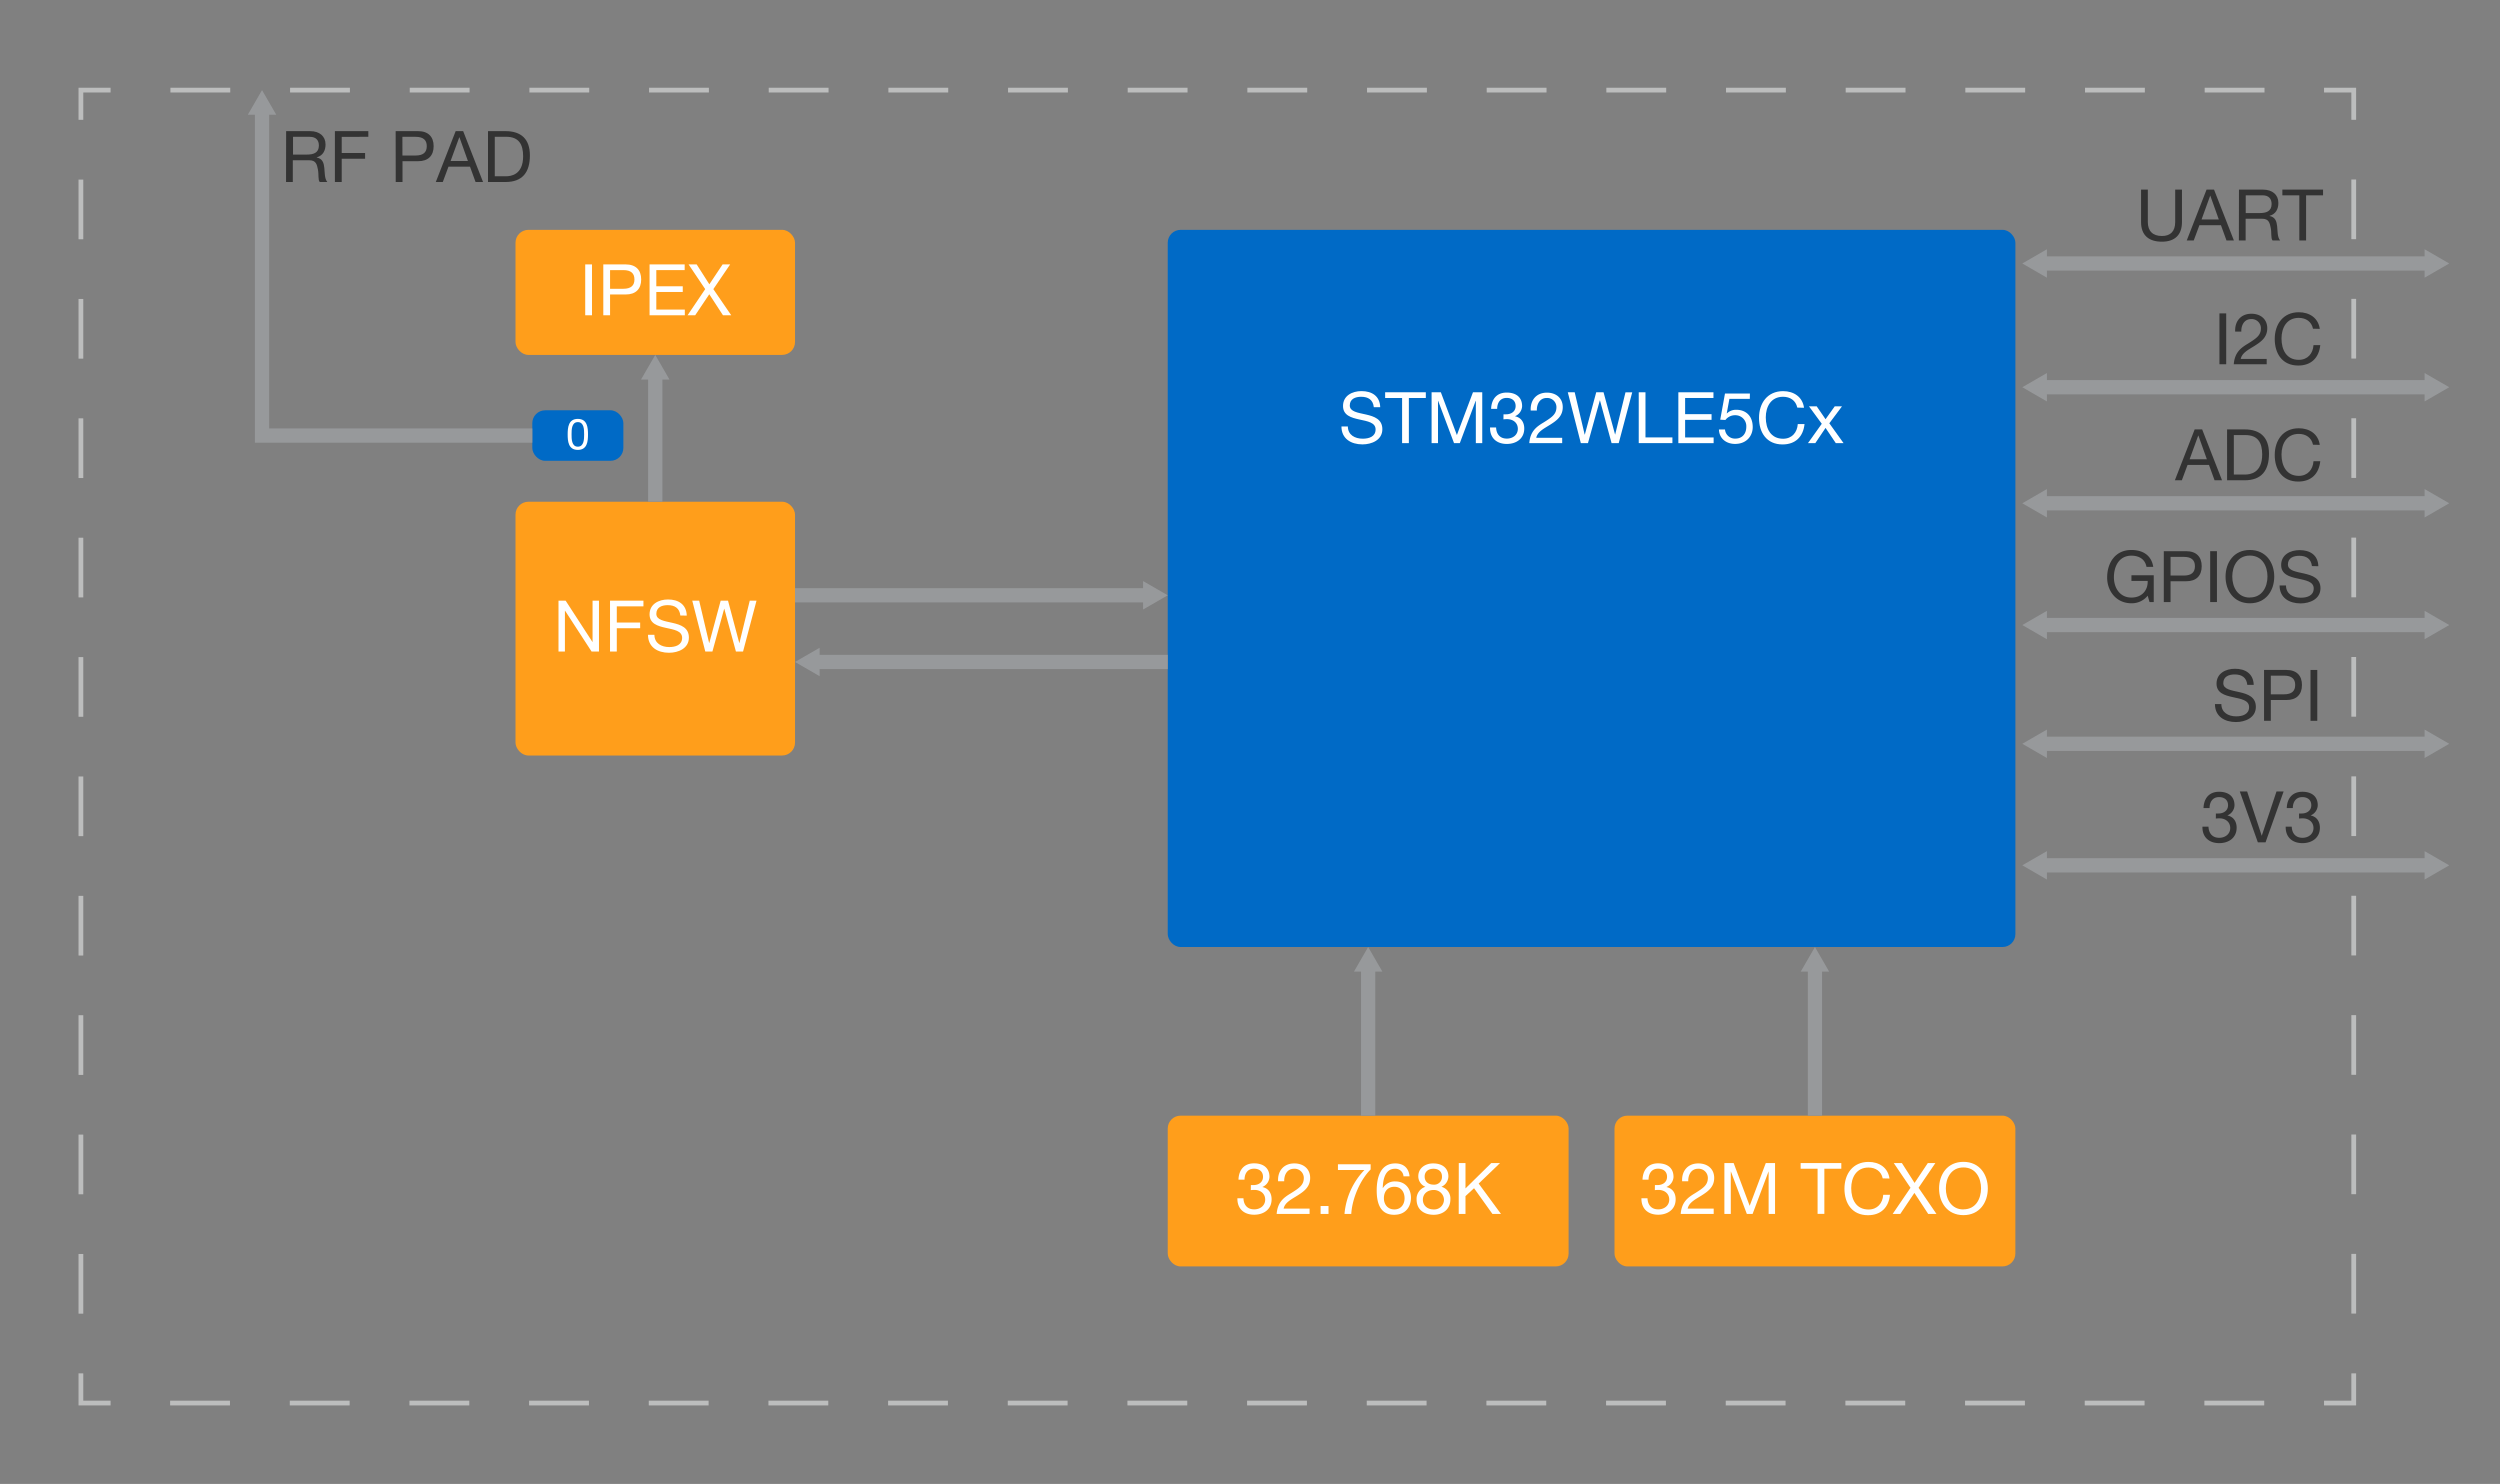 <svg id="Layer_1" data-name="Layer 1" xmlns="http://www.w3.org/2000/svg" viewBox="0 0 1052.55 624.77"><rect x="0" y="0" width="1052.55" height="624.77" fill="#808080" stroke="none"/><defs><style>.cls-1,.cls-2,.cls-3,.cls-8{fill:none;stroke-miterlimit:10;}.cls-1,.cls-2,.cls-3{stroke:#bcbdbd;stroke-width:2px;}.cls-2{stroke-dasharray:25.19 25.19;}.cls-3{stroke-dasharray:25.13 25.13;}.cls-4{fill:#006ac6;}.cls-5{fill:#ff9e1b;}.cls-6{fill:#fff;}.cls-7{fill:#333;}.cls-8{stroke:#97999b;stroke-width:6px;}.cls-9{fill:#97999b;}</style></defs><polyline class="cls-1" points="990.97 578.21 990.97 590.71 978.47 590.71"/><line class="cls-2" x1="953.28" y1="590.71" x2="59.16" y2="590.71"/><polyline class="cls-1" points="46.56 590.71 34.06 590.71 34.06 578.21"/><line class="cls-3" x1="34.06" y1="553.08" x2="34.06" y2="63"/><polyline class="cls-1" points="34.06 50.44 34.06 37.94 46.56 37.94"/><line class="cls-2" x1="71.75" y1="37.94" x2="965.87" y2="37.94"/><polyline class="cls-1" points="978.47 37.94 990.97 37.94 990.97 50.44"/><line class="cls-3" x1="990.97" y1="75.57" x2="990.97" y2="565.64"/><rect class="cls-4" x="491.64" y="96.77" width="356.88" height="301.94" rx="5.42"/><rect class="cls-4" x="224.11" y="172.74" width="38.34" height="21.27" rx="5.42"/><rect class="cls-5" x="491.64" y="469.71" width="168.77" height="63.48" rx="5.42"/><rect class="cls-5" x="217.04" y="211.24" width="117.68" height="106.84" rx="5.42"/><rect class="cls-5" x="217.04" y="96.77" width="117.68" height="52.65" rx="5.42"/><path class="cls-6" d="M526.64,498.94a3.83,3.83,0,0,0,.57,0h.54c2.16,0,4-1.2,4-3.48s-1.62-3.42-3.78-3.42c-2.76,0-4,2.13-4,4.62h-2.55c.15-4.05,2.31-6.87,6.57-6.87,3.69,0,6.48,1.77,6.48,5.7a4.79,4.79,0,0,1-2.94,4.23v.06c2.61.57,3.84,2.61,3.84,5.16,0,4.23-3.33,6.48-7.32,6.48-4.32,0-7.17-2.52-7.08-6.93h2.55c.09,2.76,1.62,4.68,4.53,4.68,2.49,0,4.62-1.56,4.62-4.11s-2-4.08-4.53-4.08a12.35,12.35,0,0,0-1.53.09Z"/><path class="cls-6" d="M538.1,497.35c-.24-4.32,2.34-7.53,6.84-7.53,3.69,0,6.66,2.16,6.66,6.12,0,3.75-2.52,5.61-5.16,7.29s-5.49,3-6,5.61h10.92v2.25H537.5c.39-5,3-6.9,6-8.7,3.6-2.25,5.43-3.51,5.43-6.48a3.88,3.88,0,0,0-4.11-3.84c-3,0-4.23,2.73-4.14,5.28Z"/><path class="cls-6" d="M556,507.76h3.33v3.33H556Z"/><path class="cls-6" d="M577.07,492.37c-4.29,4.23-7.77,12.09-8.16,18.72h-2.85a30.4,30.4,0,0,1,8.4-18.51H563.3v-2.4h13.77Z"/><path class="cls-6" d="M590.9,495.25a3.39,3.39,0,0,0-3.57-3.18c-4.32,0-5.07,4.8-5.16,8.07l.06.06a5.77,5.77,0,0,1,5.31-2.79c4.08,0,6.51,3,6.51,6.9,0,3.12-1.74,7.14-7.11,7.14-6.33,0-7.32-5.79-7.32-10.23,0-5.85,1.77-11.4,7.83-11.4,3.51,0,5.67,1.95,6,5.43Zm-8.25,9.21c0,2.64,1.62,4.74,4.41,4.74s4.29-2.19,4.29-4.71-1.38-4.83-4.29-4.83S582.65,501.79,582.65,504.46Z"/><path class="cls-6" d="M603.35,489.82c4.65,0,6.45,2.7,6.45,5.43a4.87,4.87,0,0,1-2.94,4.41,5.1,5.1,0,0,1,3.78,5.31c0,4.11-3.12,6.48-7,6.48-4.08,0-7.23-2.16-7.23-6.48a5.33,5.33,0,0,1,3.72-5.31,4.76,4.76,0,0,1-3-4.41C597.11,491.77,600.08,489.82,603.35,489.82Zm.24,19.38a4.11,4.11,0,0,0,4.35-4.14,4.21,4.21,0,0,0-4.38-4.05c-2.52,0-4.5,1.59-4.5,4.08S601,509.2,603.59,509.2Zm0-10.44a3.25,3.25,0,0,0,3.51-3.42c0-2.16-1.5-3.27-3.57-3.27s-3.72,1.14-3.72,3.27C599.81,497.65,601.52,498.76,603.59,498.76Z"/><path class="cls-6" d="M614.18,489.67H617v10.68l10.86-10.68h3.69l-9,8.64,9.39,12.78h-3.6l-7.74-10.83L617,503.59v7.5h-2.85Z"/><rect class="cls-5" x="679.74" y="469.71" width="168.77" height="63.48" rx="5.42"/><path class="cls-6" d="M696.75,498.94a3.83,3.83,0,0,0,.57,0h.54c2.16,0,4-1.2,4-3.48s-1.62-3.42-3.78-3.42c-2.76,0-4,2.13-4,4.62h-2.55c.15-4.05,2.31-6.87,6.57-6.87,3.69,0,6.48,1.77,6.48,5.7a4.79,4.79,0,0,1-2.94,4.23v.06c2.61.57,3.84,2.61,3.84,5.16,0,4.23-3.33,6.48-7.32,6.48-4.32,0-7.17-2.52-7.08-6.93h2.55c.09,2.76,1.62,4.68,4.53,4.68,2.49,0,4.62-1.56,4.62-4.11s-2-4.08-4.53-4.08a12.35,12.35,0,0,0-1.53.09Z"/><path class="cls-6" d="M708.21,497.35c-.24-4.32,2.34-7.53,6.84-7.53,3.69,0,6.66,2.16,6.66,6.12,0,3.75-2.52,5.61-5.16,7.29s-5.49,3-6,5.61H721.5v2.25H707.61c.39-5,3-6.9,6-8.7,3.6-2.25,5.43-3.51,5.43-6.48a3.88,3.88,0,0,0-4.11-3.84c-3,0-4.23,2.73-4.14,5.28Z"/><path class="cls-6" d="M726,489.67h3.9l6.75,18,6.78-18h3.9v21.42h-2.7V493.27h-.06l-6.69,17.82h-2.43l-6.69-17.82h-.06v17.82H726Z"/><path class="cls-6" d="M765.24,492.07H758.1v-2.4h17.13v2.4h-7.14v19h-2.85Z"/><path class="cls-6" d="M792.66,496.12c-.63-3-3-4.56-6-4.56-5.1,0-7.26,4.2-7.26,8.67,0,4.89,2.16,9,7.29,9,3.72,0,5.94-2.64,6.18-6.18h2.85c-.57,5.37-3.84,8.58-9.27,8.58-6.63,0-9.9-4.92-9.9-11.16s3.54-11.28,10.14-11.28c4.47,0,8.19,2.4,8.82,7Z"/><path class="cls-6" d="M804.36,500.08l-7.05-10.41h3.42l5.34,8.37,5.58-8.37h3.18l-7.08,10.41,7.53,11H811.8L806,502.24l-5.94,8.85h-3.21Z"/><path class="cls-6" d="M826.65,489.16c6.81,0,10.26,5.37,10.26,11.22s-3.45,11.22-10.26,11.22-10.26-5.37-10.26-11.22S819.84,489.16,826.65,489.16Zm0,20c5.22,0,7.41-4.5,7.41-8.82s-2.19-8.82-7.41-8.82-7.41,4.5-7.41,8.82S821.43,509.2,826.65,509.2Z"/><path class="cls-6" d="M578.4,171.43c-.33-3.09-2.34-4.38-5.31-4.38-2.43,0-4.8.87-4.8,3.66,0,5.28,13.71,1.56,13.71,10,0,4.56-4.47,6.39-8.37,6.39-4.8,0-8.85-2.37-8.85-7.56h2.7c0,3.6,3,5.16,6.24,5.16,2.58,0,5.43-.81,5.43-3.9,0-5.88-13.71-2-13.71-9.87,0-4.32,3.84-6.27,7.77-6.27,4.38,0,7.74,2.07,7.89,6.78Z"/><path class="cls-6" d="M590.31,167.56h-7.14v-2.4H600.3v2.4h-7.14v19h-2.85Z"/><path class="cls-6" d="M602.73,165.16h3.9l6.75,18,6.77-18h3.91v21.42h-2.7V168.76h-.07l-6.68,17.82h-2.43l-6.69-17.82h-.06v17.82h-2.7Z"/><path class="cls-6" d="M633,174.43a3.76,3.76,0,0,0,.56,0h.55c2.16,0,4-1.2,4-3.48s-1.61-3.42-3.77-3.42c-2.76,0-4,2.13-4,4.62h-2.55c.15-4.05,2.31-6.87,6.57-6.87,3.68,0,6.48,1.77,6.48,5.7a4.8,4.8,0,0,1-2.94,4.23v.06c2.6.57,3.84,2.61,3.84,5.16,0,4.23-3.33,6.48-7.32,6.48-4.32,0-7.17-2.52-7.08-6.93h2.55c.09,2.76,1.61,4.68,4.53,4.68,2.49,0,4.62-1.56,4.62-4.11s-2-4.08-4.54-4.08a12.18,12.18,0,0,0-1.52.09Z"/><path class="cls-6" d="M644.46,172.84c-.24-4.32,2.34-7.53,6.84-7.53,3.68,0,6.65,2.16,6.65,6.12,0,3.75-2.51,5.61-5.16,7.29s-5.48,3-6,5.61h10.92v2.25H643.86c.39-5,3-6.9,6-8.7,3.61-2.25,5.43-3.51,5.43-6.48a3.87,3.87,0,0,0-4.1-3.84c-3,0-4.23,2.73-4.14,5.28Z"/><path class="cls-6" d="M681.51,186.58h-3l-4.89-18h-.06l-5,18h-3l-5.49-21.42h2.91l4.2,17.82h.06l4.8-17.82h3.08L680,183h0l4.36-17.82h2.84Z"/><path class="cls-6" d="M689.94,165.16h2.84v19h11.34v2.4H689.94Z"/><path class="cls-6" d="M706.62,165.16H721.4v2.4H709.47v6.81H720.6v2.4H709.47v7.41h12v2.4H706.62Z"/><path class="cls-6" d="M736.7,167.92h-8.58L727,174l.06.06a5.4,5.4,0,0,1,4-1.53c3.78,0,6.87,2.4,6.87,7.29,0,3.6-2.49,7.08-7.43,7.08-3.7,0-6.7-2.25-6.79-6.09h2.55a4.19,4.19,0,0,0,4.47,3.84c2.44,0,4.5-1.68,4.5-5a4.61,4.61,0,0,0-4.8-4.83,5.07,5.07,0,0,0-4,2l-2.18-.12,2-11h10.5Z"/><path class="cls-6" d="M756.69,171.61c-.63-3-3-4.56-6-4.56-5.1,0-7.26,4.2-7.26,8.67,0,4.89,2.16,9,7.29,9,3.72,0,5.93-2.64,6.18-6.18h2.84c-.56,5.37-3.84,8.58-9.26,8.58-6.63,0-9.9-4.92-9.9-11.16s3.54-11.28,10.14-11.28c4.47,0,8.18,2.4,8.81,7Z"/><path class="cls-6" d="M767,178.42l-5.39-7.35h3.26l3.72,5.43,3.87-5.43h3.06l-5.34,7.14,6,8.37h-3.27l-4.32-6.42-4.31,6.42h-3.1Z"/><path class="cls-7" d="M918.65,93.51c0,5.43-3.06,8.25-8.43,8.25s-8.79-2.55-8.79-8.25V79.83h2.85V93.51c0,3.81,2.13,5.85,5.94,5.85,3.63,0,5.58-2,5.58-5.85V79.83h2.85Z"/><path class="cls-7" d="M929,79.83h3.15l8.37,21.42H937.4l-2.34-6.45H926l-2.4,6.45h-2.94ZM926.9,92.4h7.26l-3.57-10h-.06Z"/><path class="cls-7" d="M942.65,79.83h10.08c4,0,6.51,2.16,6.51,5.61,0,2.61-1.11,4.71-3.72,5.43v.06c2.49.48,3,2.34,3.21,4.41s.06,4.47,1.26,5.91h-3.18c-.81-.87-.36-3.18-.78-5.28s-.81-3.87-3.57-3.87h-7v9.15h-2.85Zm8.79,9.87c2.64,0,4.95-.69,4.95-3.81,0-2.13-1.14-3.66-3.81-3.66H945.5V89.7Z"/><path class="cls-7" d="M968.06,82.23h-7.14v-2.4h17.13v2.4h-7.14v19h-2.85Z"/><path class="cls-6" d="M246.39,111.32h2.85v21.42h-2.85Z"/><path class="cls-6" d="M254,111.32h9.39c4.29,0,6.56,2.34,6.56,6.33s-2.27,6.36-6.56,6.33h-6.54v8.76H254Zm2.85,10.26h5.58c3.24,0,4.68-1.38,4.68-3.93s-1.44-3.93-4.68-3.93h-5.58Z"/><path class="cls-6" d="M273.48,111.32h14.78v2.4H276.32v6.81h11.13v2.4H276.32v7.41h12v2.4H273.48Z"/><path class="cls-6" d="M296.9,121.73l-7-10.41h3.41l5.34,8.37,5.58-8.37h3.18l-7.08,10.41,7.53,11h-3.48l-5.76-8.85-5.93,8.85h-3.21Z"/><path class="cls-7" d="M120.47,55.21h10.08c4,0,6.51,2.16,6.51,5.61,0,2.61-1.11,4.71-3.72,5.43v.06c2.49.48,3,2.34,3.21,4.41s.06,4.47,1.26,5.91h-3.18c-.81-.87-.36-3.18-.78-5.28s-.81-3.87-3.57-3.87h-7v9.15h-2.85Zm8.79,9.87c2.64,0,5-.69,5-3.81,0-2.13-1.14-3.66-3.81-3.66h-7.08v7.47Z"/><path class="cls-7" d="M141,55.21h14.07v2.4H143.87v6.81h9.84v2.4h-9.84v9.81H141Z"/><path class="cls-7" d="M166.58,55.21H176c4.29,0,6.57,2.34,6.57,6.33s-2.28,6.36-6.57,6.33h-6.54v8.76h-2.85Zm2.85,10.26H175c3.24,0,4.68-1.38,4.68-3.93s-1.44-3.93-4.68-3.93h-5.58Z"/><path class="cls-7" d="M191.84,55.21H195l8.37,21.42h-3.15l-2.34-6.45h-9.06l-2.4,6.45h-2.94Zm-2.13,12.57H197l-3.57-10h-.06Z"/><path class="cls-7" d="M205.46,55.21h7.35c6.6,0,10.29,3.33,10.29,10.2,0,7.17-3.15,11.22-10.29,11.22h-7.35Zm2.85,19h4.74c1.95,0,7.2-.54,7.2-8.43,0-5.1-1.89-8.19-7.14-8.19h-4.8Z"/><path class="cls-6" d="M243.28,176.36c4,0,4.28,3.72,4.28,6.54s-.26,6.52-4.28,6.52S239,185.73,239,182.9,239.26,176.36,243.28,176.36Zm0,11.7c2.63,0,2.65-3.26,2.65-5.18s0-5.16-2.65-5.16-2.64,3.26-2.64,5.16S240.65,188.06,243.28,188.06Z"/><path class="cls-6" d="M235.14,252.89h3l11.28,17.37h.06V252.89h2.7v21.42h-3.12L237.9,257.12h-.06v17.19h-2.7Z"/><path class="cls-6" d="M256.83,252.89H270.9v2.4H259.68v6.81h9.84v2.4h-9.84v9.81h-2.85Z"/><path class="cls-6" d="M286.44,259.16c-.33-3.09-2.34-4.38-5.31-4.38-2.43,0-4.8.87-4.8,3.66,0,5.28,13.71,1.56,13.71,10,0,4.56-4.47,6.39-8.37,6.39-4.8,0-8.85-2.37-8.85-7.56h2.7c0,3.6,3,5.16,6.24,5.16,2.58,0,5.43-.81,5.43-3.9,0-5.88-13.71-2-13.71-9.87,0-4.32,3.84-6.27,7.77-6.27,4.38,0,7.74,2.07,7.89,6.78Z"/><path class="cls-6" d="M312.84,274.31h-3l-4.89-18h-.06l-4.95,18h-3l-5.49-21.42h2.91l4.2,17.82h.06l4.8-17.82h3.09l4.74,17.82h.06l4.35-17.82h2.85Z"/><line class="cls-8" x1="576.02" y1="469.71" x2="576.02" y2="407.32"/><polygon class="cls-9" points="582.01 409.07 576.02 398.71 570.04 409.07 582.01 409.07"/><line class="cls-8" x1="334.72" y1="250.63" x2="483.02" y2="250.63"/><polygon class="cls-9" points="481.27 256.61 491.64 250.63 481.27 244.64 481.27 256.61"/><line class="cls-8" x1="275.88" y1="211.2" x2="275.88" y2="158.03"/><polygon class="cls-9" points="281.86 159.78 275.88 149.42 269.89 159.78 281.86 159.78"/><polyline class="cls-8" points="110.32 46.55 110.32 99.72 110.32 183.38 224.11 183.38"/><polygon class="cls-9" points="104.34 48.3 110.32 37.94 116.31 48.3 104.34 48.3"/><line class="cls-8" x1="491.64" y1="278.7" x2="343.33" y2="278.7"/><polygon class="cls-9" points="345.08 272.72 334.71 278.7 345.08 284.69 345.08 272.72"/><line class="cls-8" x1="1022.56" y1="110.93" x2="860.04" y2="110.93"/><polygon class="cls-9" points="1020.8 104.94 1031.17 110.93 1020.8 116.91 1020.8 104.94"/><polygon class="cls-9" points="861.79 104.94 851.43 110.93 861.79 116.91 861.79 104.94"/><path class="cls-7" d="M934.43,131.94h2.85v21.42h-2.85Z"/><path class="cls-7" d="M941.06,139.62c-.24-4.32,2.34-7.53,6.84-7.53,3.69,0,6.66,2.16,6.66,6.12,0,3.75-2.52,5.61-5.16,7.29s-5.49,3-6,5.61h10.92v2.25H940.46c.39-5,3-6.9,6-8.7,3.6-2.25,5.43-3.51,5.43-6.48a3.88,3.88,0,0,0-4.11-3.84c-3,0-4.23,2.73-4.14,5.28Z"/><path class="cls-7" d="M973.82,138.39c-.63-3-3-4.56-6-4.56-5.1,0-7.26,4.2-7.26,8.67,0,4.89,2.16,9,7.29,9,3.72,0,5.94-2.64,6.18-6.18h2.85c-.57,5.37-3.84,8.58-9.27,8.58-6.63,0-9.9-4.92-9.9-11.16s3.54-11.28,10.14-11.28c4.47,0,8.19,2.4,8.82,7Z"/><line class="cls-8" x1="1022.56" y1="163.03" x2="860.04" y2="163.03"/><polygon class="cls-9" points="1020.8 157.05 1031.17 163.03 1020.8 169.02 1020.8 157.05"/><polygon class="cls-9" points="861.79 157.05 851.43 163.03 861.79 169.02 861.79 157.05"/><path class="cls-7" d="M924,180.79h3.15l8.37,21.42h-3.15l-2.34-6.45H921l-2.4,6.45h-2.94Zm-2.13,12.57h7.26l-3.57-10h-.06Z"/><path class="cls-7" d="M937.64,180.79H945c6.6,0,10.29,3.33,10.29,10.2,0,7.17-3.15,11.22-10.29,11.22h-7.35Zm2.85,19h4.74c1.95,0,7.2-.54,7.2-8.43,0-5.1-1.89-8.19-7.14-8.19h-4.8Z"/><path class="cls-7" d="M973.82,187.24c-.63-3-3-4.56-6-4.56-5.1,0-7.26,4.2-7.26,8.67,0,4.89,2.16,9,7.29,9,3.72,0,5.94-2.64,6.18-6.18h2.85c-.57,5.37-3.84,8.58-9.27,8.58-6.63,0-9.9-4.92-9.9-11.16s3.54-11.28,10.14-11.28c4.47,0,8.19,2.4,8.82,7Z"/><line class="cls-8" x1="1022.56" y1="211.89" x2="860.04" y2="211.89"/><polygon class="cls-9" points="1020.8 205.9 1031.17 211.89 1020.8 217.87 1020.8 205.9"/><polygon class="cls-9" points="861.79 205.9 851.43 211.89 861.79 217.87 861.79 205.9"/><path class="cls-7" d="M904.22,250.81a8.55,8.55,0,0,1-6.87,3.18c-6.39,0-10.2-5.19-10.2-10.8,0-6.24,3.42-11.64,10.2-11.64,4.65,0,8.43,2.1,9.21,7.11h-2.85c-.57-3.24-3.15-4.71-6.36-4.71-5.19,0-7.35,4.53-7.35,9.09s2.58,8.55,7.35,8.55c4.44,0,7-3.06,6.87-7h-6.84v-2.4h9.39v11.28H905Z"/><path class="cls-7" d="M911,232.06h9.39c4.29,0,6.57,2.34,6.57,6.33s-2.28,6.36-6.57,6.33h-6.54v8.76H911Zm2.85,10.26h5.58c3.24,0,4.68-1.38,4.68-3.93s-1.44-3.93-4.68-3.93h-5.58Z"/><path class="cls-7" d="M930.53,232.06h2.85v21.42h-2.85Z"/><path class="cls-7" d="M947.24,231.55c6.81,0,10.26,5.37,10.26,11.22S954.05,254,947.24,254,937,248.62,937,242.77,940.43,231.55,947.24,231.55Zm0,20c5.22,0,7.41-4.5,7.41-8.82s-2.19-8.82-7.41-8.82-7.41,4.5-7.41,8.82S942,251.59,947.24,251.59Z"/><path class="cls-7" d="M973.37,238.33C973,235.24,971,234,968.06,234c-2.43,0-4.8.87-4.8,3.66,0,5.28,13.71,1.56,13.71,10,0,4.56-4.47,6.39-8.37,6.39-4.8,0-8.85-2.37-8.85-7.56h2.7c0,3.6,3,5.16,6.24,5.16,2.58,0,5.43-.81,5.43-3.9,0-5.88-13.71-2-13.71-9.87,0-4.32,3.84-6.27,7.77-6.27,4.38,0,7.74,2.07,7.89,6.78Z"/><line class="cls-8" x1="1022.56" y1="263.15" x2="860.04" y2="263.15"/><polygon class="cls-9" points="1020.8 257.17 1031.17 263.15 1020.8 269.14 1020.8 257.17"/><polygon class="cls-9" points="861.79 257.17 851.43 263.15 861.79 269.14 861.79 257.17"/><path class="cls-7" d="M946.16,288.33c-.33-3.09-2.34-4.38-5.31-4.38-2.43,0-4.8.87-4.8,3.66,0,5.28,13.71,1.56,13.71,10,0,4.56-4.47,6.39-8.37,6.39-4.8,0-8.85-2.37-8.85-7.56h2.7c0,3.6,3,5.16,6.24,5.16,2.58,0,5.43-.81,5.43-3.9,0-5.88-13.71-2-13.71-9.87,0-4.32,3.84-6.27,7.77-6.27,4.38,0,7.74,2.07,7.89,6.78Z"/><path class="cls-7" d="M953.21,282.06h9.39c4.29,0,6.57,2.34,6.57,6.33s-2.28,6.36-6.57,6.33h-6.54v8.76h-2.85Zm2.85,10.26h5.58c3.24,0,4.68-1.38,4.68-3.93s-1.44-3.93-4.68-3.93h-5.58Z"/><path class="cls-7" d="M972.77,282.06h2.85v21.42h-2.85Z"/><line class="cls-8" x1="1022.56" y1="313.15" x2="860.04" y2="313.15"/><polygon class="cls-9" points="1020.8 307.17 1031.17 313.15 1020.8 319.14 1020.8 307.17"/><polygon class="cls-9" points="861.79 307.17 851.43 313.15 861.79 319.14 861.79 307.17"/><path class="cls-7" d="M932.93,342.5a3.83,3.83,0,0,0,.57,0H934c2.16,0,4.05-1.2,4.05-3.48s-1.62-3.42-3.78-3.42c-2.76,0-4,2.13-4,4.62h-2.55c.15-4.05,2.31-6.87,6.57-6.87,3.69,0,6.48,1.77,6.48,5.7a4.79,4.79,0,0,1-2.94,4.23v.06c2.61.57,3.84,2.61,3.84,5.16,0,4.23-3.33,6.48-7.32,6.48-4.32,0-7.17-2.53-7.08-6.93h2.55c.09,2.76,1.62,4.68,4.53,4.68,2.49,0,4.62-1.57,4.62-4.11s-2-4.08-4.53-4.08a12.35,12.35,0,0,0-1.53.09Z"/><path class="cls-7" d="M953.84,354.65H950.6L943,333.23h3.09l6.12,18.57h.06l6.18-18.57h3Z"/><path class="cls-7" d="M967.94,342.5a3.83,3.83,0,0,0,.57,0h.54c2.16,0,4.05-1.2,4.05-3.48s-1.62-3.42-3.78-3.42c-2.76,0-4,2.13-4,4.62h-2.55c.15-4.05,2.31-6.87,6.57-6.87,3.69,0,6.48,1.77,6.48,5.7a4.79,4.79,0,0,1-2.94,4.23v.06c2.61.57,3.84,2.61,3.84,5.16,0,4.23-3.33,6.48-7.32,6.48-4.32,0-7.17-2.53-7.08-6.93h2.55c.09,2.76,1.62,4.68,4.53,4.68,2.49,0,4.62-1.57,4.62-4.11s-2-4.08-4.53-4.08a12.35,12.35,0,0,0-1.53.09Z"/><line class="cls-8" x1="1022.56" y1="364.32" x2="860.04" y2="364.32"/><polygon class="cls-9" points="1020.8 358.34 1031.17 364.32 1020.8 370.31 1020.8 358.34"/><polygon class="cls-9" points="861.79 358.34 851.43 364.32 861.79 370.31 861.79 358.34"/><line class="cls-8" x1="764.13" y1="469.71" x2="764.13" y2="407.32"/><polygon class="cls-9" points="770.11 409.07 764.13 398.71 758.14 409.07 770.11 409.07"/></svg>